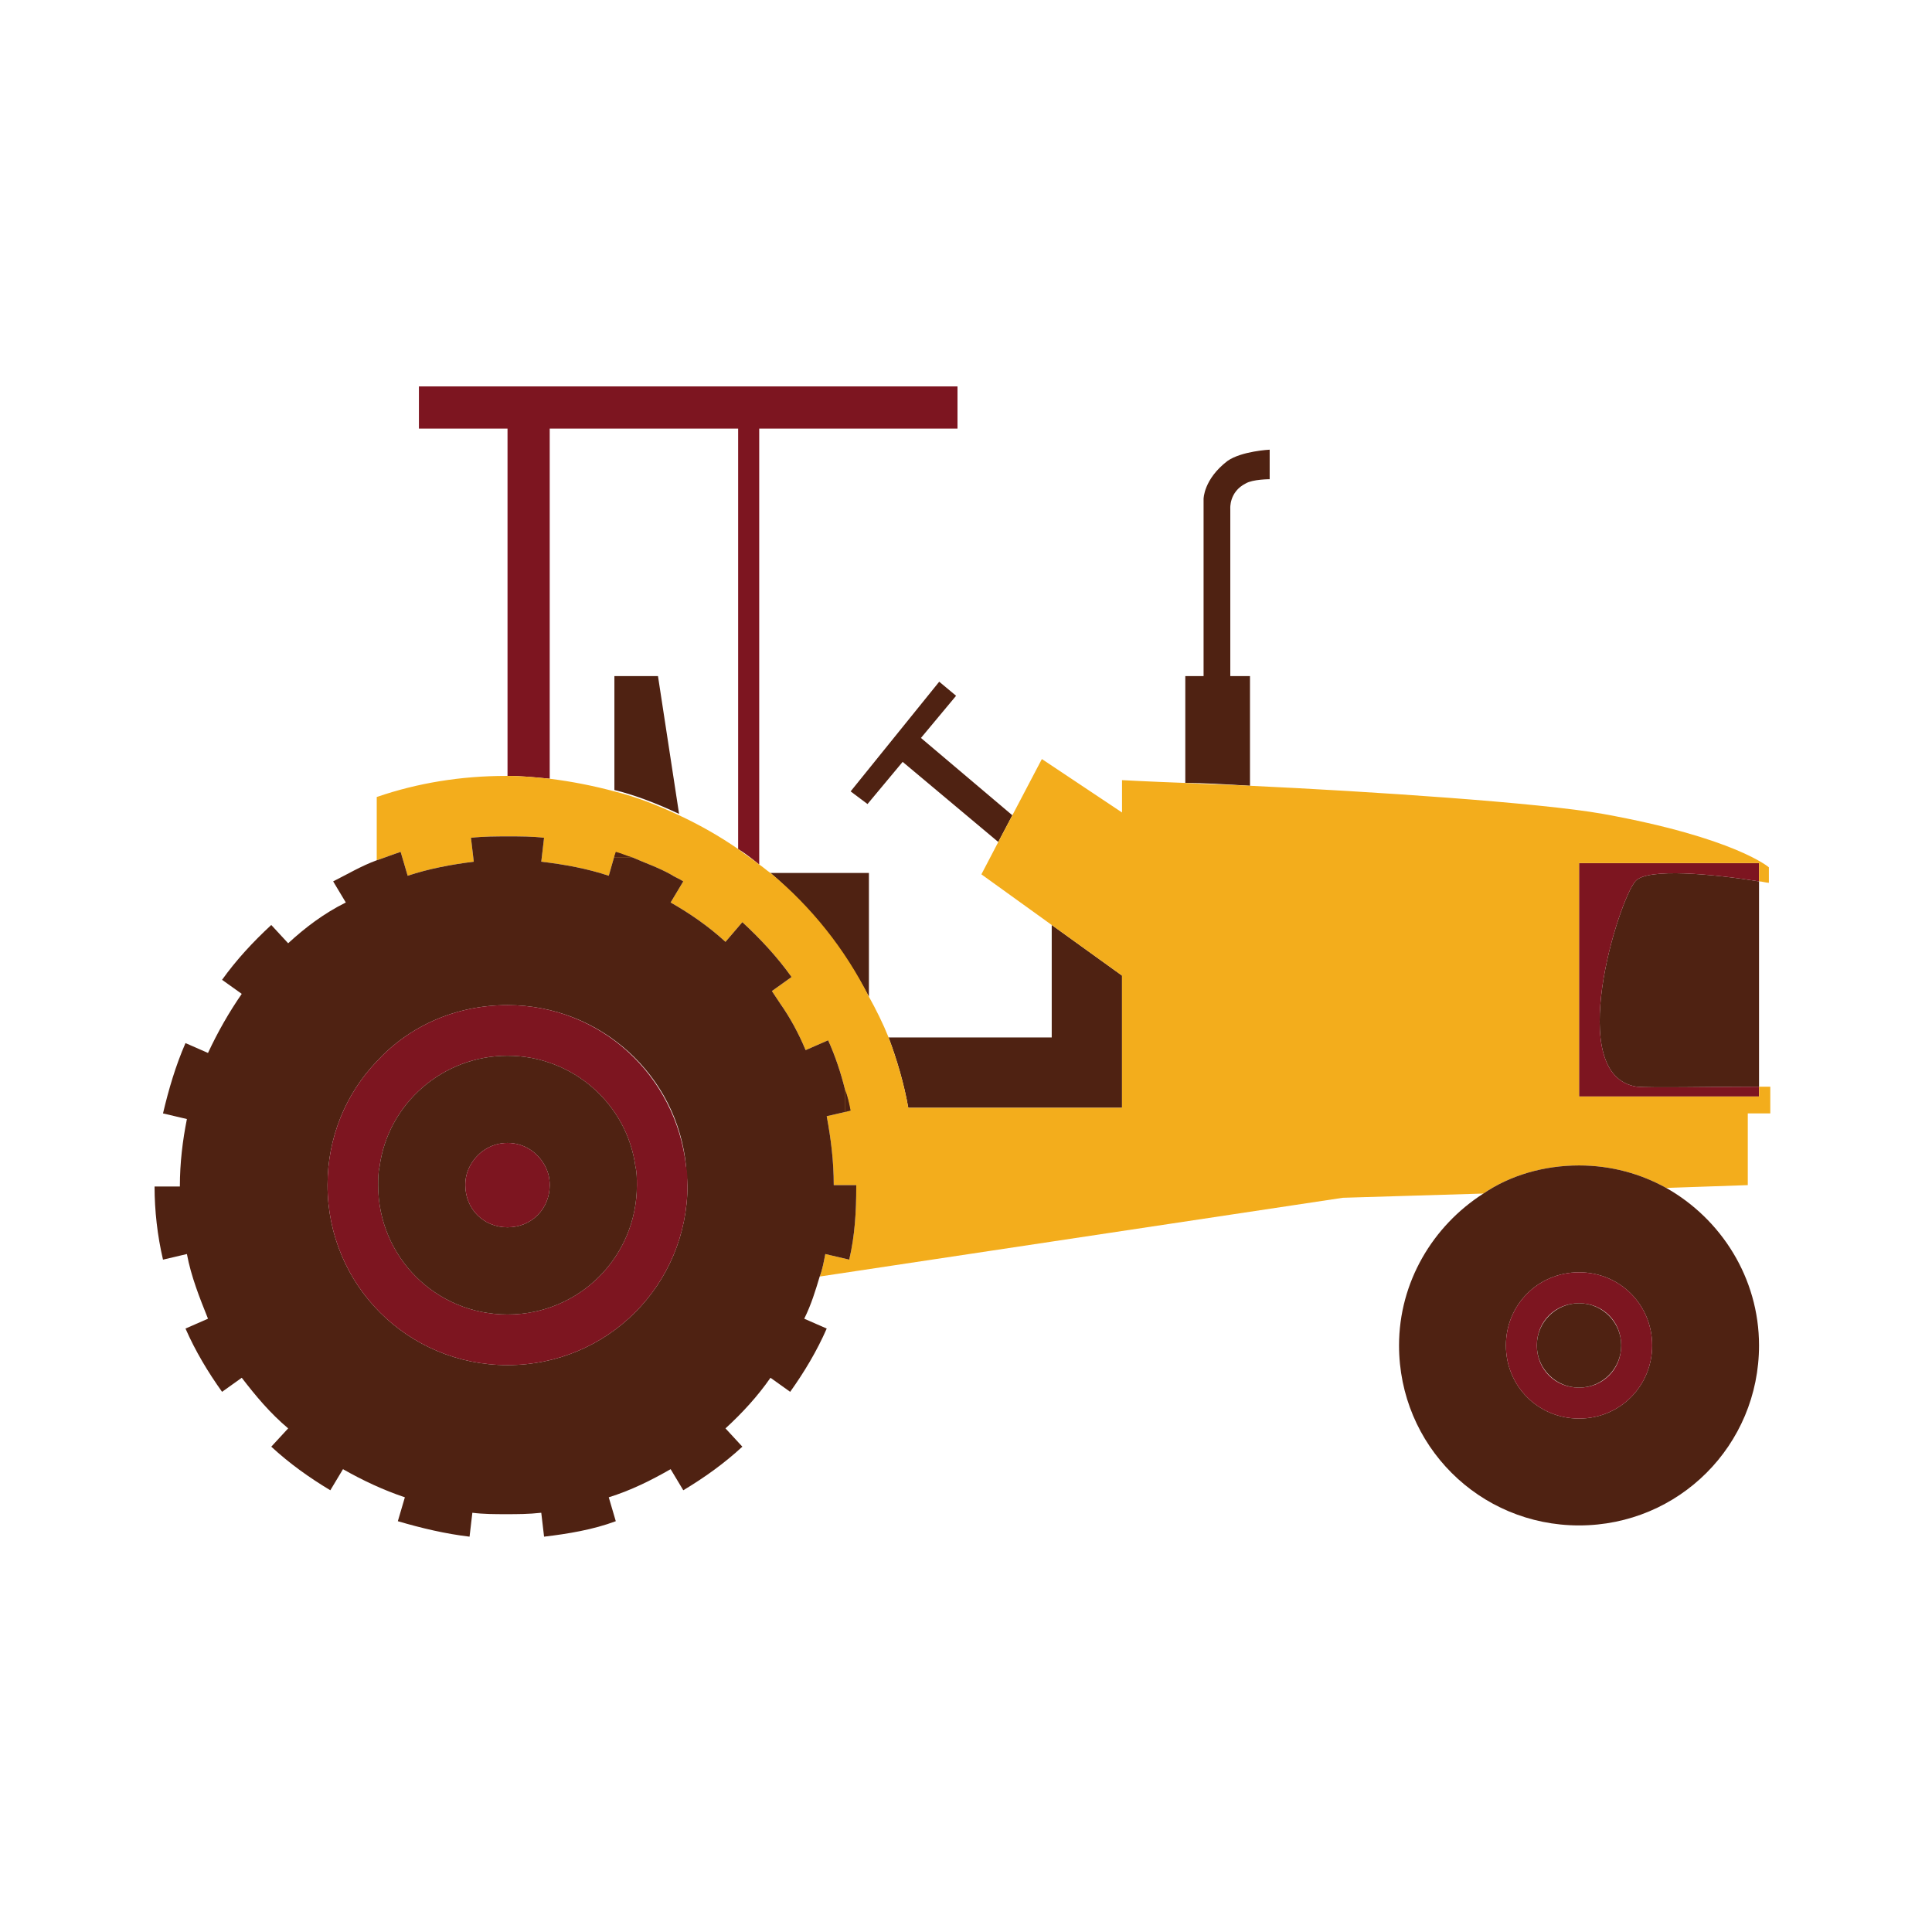 <svg width="100" height="100" viewBox="0 0 100 100" fill="none" xmlns="http://www.w3.org/2000/svg">
<path d="M63.68 26.332V34.994H64.699V40.671C63.462 40.598 62.297 40.525 61.351 40.525V34.994H62.297V25.823C62.297 25.823 62.297 24.804 63.535 23.858C64.263 23.348 65.718 23.275 65.718 23.275V24.804C65.718 24.804 64.845 24.804 64.481 25.022C63.608 25.459 63.68 26.332 63.68 26.332Z" fill="#4F2212"/>
<path d="M32.747 44.383H31.801V44.31L31.873 44.092C32.164 44.164 32.456 44.31 32.747 44.383Z" fill="#4F2212"/>
<path d="M35.149 42.127C34.057 41.617 32.965 41.18 31.801 40.889V34.994H34.057L35.149 42.127Z" fill="#4F2212"/>
<path d="M91.047 45.62V56.247C88.791 56.247 85.37 56.319 84.715 56.247C80.93 55.664 83.769 46.639 84.642 45.62C85.225 44.892 88.791 45.256 91.047 45.62Z" fill="#4F2212"/>
<path d="M44.975 45.184V51.589C43.664 49.114 41.99 47.003 39.88 45.184H44.975V45.184Z" fill="#4F2212"/>
<path d="M44.028 57.484L43.737 57.557V56.392C43.883 56.756 43.956 57.12 44.028 57.484Z" fill="#4F2212"/>
<path d="M52.399 42.199L51.671 43.582L46.721 39.434L44.902 41.617L44.028 40.962L48.614 35.285L49.487 36.013L47.668 38.196L52.399 42.199Z" fill="#4F2212"/>
<path d="M58.076 50.497V57.339H47.013C46.794 56.101 46.43 54.864 45.994 53.699H54.437V47.877L58.076 50.497Z" fill="#4F2212"/>
<path d="M49.56 20V22.183H39.297V44.747C38.934 44.456 38.569 44.164 38.206 43.946V22.183H28.453V40.307C27.725 40.234 26.997 40.161 26.269 40.161V22.183H21.683V20H49.56Z" fill="#7D1520"/>
<path d="M32.747 44.383H31.801V44.31L31.873 44.092C32.164 44.164 32.456 44.31 32.747 44.383Z" fill="#F3AD1C"/>
<path d="M84.642 45.62C83.769 46.639 80.93 55.664 84.715 56.247C85.37 56.319 88.791 56.247 91.047 56.247V56.756H81.731V44.674H91.047V45.62C88.791 45.256 85.225 44.892 84.642 45.62Z" fill="#7D1520"/>
<path d="M91.63 56.247V57.63H90.465V61.342L86.243 61.487C84.933 60.759 83.405 60.323 81.731 60.323C79.911 60.323 78.164 60.832 76.781 61.778L69.503 61.997L42.427 66.073C42.573 65.709 42.645 65.272 42.718 64.908L43.956 65.199C44.247 63.962 44.319 62.725 44.319 61.414V61.342H43.155C43.155 60.104 43.009 58.94 42.791 57.775L43.737 57.557L44.028 57.484C43.956 57.12 43.883 56.756 43.737 56.392C43.519 55.519 43.228 54.645 42.864 53.845L41.699 54.354C41.335 53.481 40.899 52.68 40.389 51.953C40.244 51.734 40.098 51.516 39.953 51.297L40.971 50.57C40.244 49.551 39.37 48.604 38.424 47.731L37.551 48.75C36.677 47.949 35.731 47.294 34.712 46.712L35.367 45.62C35.149 45.475 34.93 45.402 34.712 45.256C34.057 44.892 33.402 44.674 32.747 44.383C32.456 44.31 32.164 44.164 31.873 44.092L31.801 44.31L31.509 45.329C30.418 44.965 29.253 44.747 28.016 44.601L28.161 43.364C27.579 43.291 26.924 43.291 26.342 43.291C25.687 43.291 25.032 43.291 24.377 43.364L24.522 44.601C23.358 44.747 22.193 44.965 21.101 45.329L20.737 44.092C20.301 44.237 19.937 44.383 19.5 44.528V41.253C21.611 40.525 23.867 40.161 26.196 40.161H26.269C26.997 40.161 27.725 40.234 28.453 40.307C29.617 40.453 30.709 40.671 31.801 40.962C32.965 41.253 34.057 41.69 35.149 42.199C36.24 42.709 37.259 43.291 38.206 43.946C38.57 44.237 38.934 44.456 39.297 44.747C39.516 44.892 39.661 45.038 39.88 45.184C41.99 46.93 43.737 49.114 44.975 51.589C45.339 52.244 45.703 52.971 45.994 53.699C46.43 54.864 46.794 56.101 47.013 57.339H58.076V50.497L54.437 47.877L50.797 45.256L51.671 43.582L52.399 42.199L53.927 39.288L58.076 42.054V40.38C58.076 40.38 59.386 40.453 61.351 40.525C62.297 40.598 63.462 40.598 64.699 40.671C70.886 40.962 79.693 41.544 82.968 42.127C89.81 43.364 91.557 44.892 91.557 44.892V45.693C91.411 45.693 91.193 45.62 91.047 45.62V44.674H81.731V56.756H91.047V56.247H91.63Z" fill="#F3AD1C"/>
<path d="M44.028 57.484L43.737 57.557V56.392C43.883 56.756 43.956 57.12 44.028 57.484Z" fill="#F3AD1C"/>
<path d="M43.737 56.392V57.557L44.028 57.484C43.956 57.12 43.883 56.756 43.737 56.392ZM31.873 44.092L31.801 44.31V44.383H32.747C32.456 44.31 32.164 44.164 31.873 44.092Z" fill="#4F2212"/>
<path d="M43.155 61.342C43.155 60.104 43.009 58.94 42.791 57.775L43.737 57.557V56.392C43.519 55.519 43.228 54.645 42.864 53.845L41.699 54.354C41.335 53.481 40.899 52.68 40.389 51.953C40.244 51.734 40.098 51.516 39.953 51.297L40.971 50.57C40.244 49.551 39.37 48.604 38.424 47.731L37.551 48.75C36.677 47.949 35.731 47.294 34.712 46.712L35.367 45.62C35.149 45.475 34.93 45.402 34.712 45.256C34.057 44.892 33.402 44.674 32.747 44.383H31.801V44.31L31.509 45.329C30.418 44.965 29.253 44.747 28.016 44.601L28.161 43.364C27.579 43.291 26.924 43.291 26.342 43.291C25.687 43.291 25.032 43.291 24.377 43.364L24.522 44.601C23.358 44.747 22.193 44.965 21.101 45.329L20.737 44.092C20.301 44.237 19.937 44.383 19.5 44.528C18.699 44.82 17.971 45.256 17.244 45.62L17.899 46.712C16.734 47.294 15.788 48.022 14.915 48.823L14.041 47.877C13.095 48.75 12.222 49.696 11.494 50.715L12.513 51.443C11.858 52.389 11.275 53.408 10.766 54.5L9.601 53.99C9.092 55.155 8.728 56.392 8.437 57.63L9.674 57.921C9.456 59.013 9.31 60.177 9.31 61.414H8C8 62.652 8.146 63.962 8.437 65.199L9.674 64.908C9.892 66.073 10.329 67.165 10.766 68.256L9.601 68.766C10.111 69.93 10.766 71.022 11.494 72.041L12.513 71.313C13.241 72.259 13.968 73.133 14.915 73.933L14.041 74.88C14.987 75.753 16.006 76.481 17.098 77.136L17.753 76.044C18.772 76.626 19.864 77.136 20.956 77.5L20.592 78.737C21.829 79.101 23.066 79.392 24.304 79.538L24.449 78.3C25.032 78.373 25.614 78.373 26.196 78.373C26.778 78.373 27.361 78.373 28.016 78.3L28.161 79.538C29.399 79.392 30.709 79.174 31.873 78.737L31.509 77.5C32.674 77.136 33.693 76.626 34.712 76.044L35.367 77.136C36.459 76.481 37.478 75.753 38.424 74.88L37.551 73.933C38.424 73.133 39.225 72.259 39.88 71.313L40.899 72.041C41.627 71.022 42.282 69.93 42.791 68.766L41.627 68.256C41.99 67.528 42.209 66.8 42.427 66.073C42.573 65.709 42.645 65.272 42.718 64.908L43.956 65.199C44.247 63.962 44.32 62.725 44.32 61.414V61.342H43.155V61.342ZM26.269 70.658C21.101 70.658 16.953 66.509 16.953 61.342C16.953 58.867 17.899 56.611 19.5 54.937C21.174 53.117 23.576 52.025 26.269 52.025C31.073 52.025 35.076 55.664 35.513 60.395C35.513 60.687 35.585 61.051 35.585 61.342C35.585 66.509 31.437 70.658 26.269 70.658Z" fill="#4F2212"/>
<path d="M35.513 60.395C35.003 55.664 31.073 52.025 26.269 52.025C23.576 52.025 21.174 53.117 19.5 54.937C17.899 56.611 16.953 58.867 16.953 61.342C16.953 66.509 21.101 70.658 26.269 70.658C31.437 70.658 35.585 66.509 35.585 61.342C35.585 61.051 35.585 60.687 35.513 60.395ZM26.269 68.038C22.557 68.038 19.573 65.054 19.573 61.342C19.573 61.051 19.573 60.687 19.645 60.395C20.082 57.12 22.921 54.645 26.269 54.645C29.617 54.645 32.456 57.12 32.892 60.395C32.965 60.687 32.965 61.051 32.965 61.342C32.965 65.054 29.981 68.038 26.269 68.038Z" fill="#7D1520"/>
<path d="M32.892 60.395C32.456 57.12 29.617 54.645 26.269 54.645C22.921 54.645 20.082 57.12 19.645 60.395C19.573 60.687 19.573 61.05 19.573 61.342C19.573 65.054 22.557 68.038 26.269 68.038C29.981 68.038 32.965 65.054 32.965 61.342C32.965 61.05 32.965 60.687 32.892 60.395ZM26.269 63.525C25.032 63.525 24.085 62.579 24.085 61.342C24.085 60.978 24.158 60.687 24.304 60.395C24.668 59.668 25.395 59.158 26.269 59.158C27.142 59.158 27.87 59.668 28.234 60.395C28.38 60.687 28.453 60.978 28.453 61.342C28.453 62.579 27.506 63.525 26.269 63.525Z" fill="#4F2212"/>
<path d="M28.453 61.342C28.453 62.579 27.506 63.525 26.269 63.525C25.032 63.525 24.085 62.579 24.085 61.342C24.085 60.978 24.158 60.687 24.304 60.395C24.668 59.668 25.395 59.158 26.269 59.158C27.142 59.158 27.87 59.668 28.234 60.395C28.38 60.687 28.453 60.978 28.453 61.342Z" fill="#7D1520"/>
<path d="M86.243 61.487C84.933 60.759 83.405 60.323 81.731 60.323C79.911 60.323 78.164 60.832 76.781 61.778C74.161 63.452 72.414 66.364 72.414 69.639C72.414 74.807 76.563 78.956 81.731 78.956C86.899 78.956 91.047 74.807 91.047 69.639C91.047 66.145 89.082 63.089 86.243 61.487ZM81.731 73.424C79.62 73.424 77.946 71.75 77.946 69.639C77.946 67.528 79.62 65.854 81.731 65.854C83.842 65.854 85.516 67.528 85.516 69.639C85.516 71.75 83.842 73.424 81.731 73.424Z" fill="#4F2212"/>
<path d="M81.731 65.854C79.62 65.854 77.946 67.528 77.946 69.639C77.946 71.75 79.62 73.424 81.731 73.424C83.842 73.424 85.516 71.75 85.516 69.639C85.516 67.528 83.842 65.854 81.731 65.854ZM81.731 71.823C80.493 71.823 79.547 70.876 79.547 69.639C79.547 68.402 80.493 67.456 81.731 67.456C82.968 67.456 83.914 68.402 83.914 69.639C83.914 70.876 82.968 71.823 81.731 71.823Z" fill="#7D1520"/>
<path d="M81.731 71.823C82.937 71.823 83.914 70.845 83.914 69.639C83.914 68.433 82.937 67.456 81.731 67.456C80.525 67.456 79.547 68.433 79.547 69.639C79.547 70.845 80.525 71.823 81.731 71.823Z" fill="#4F2212"/>
</svg>
